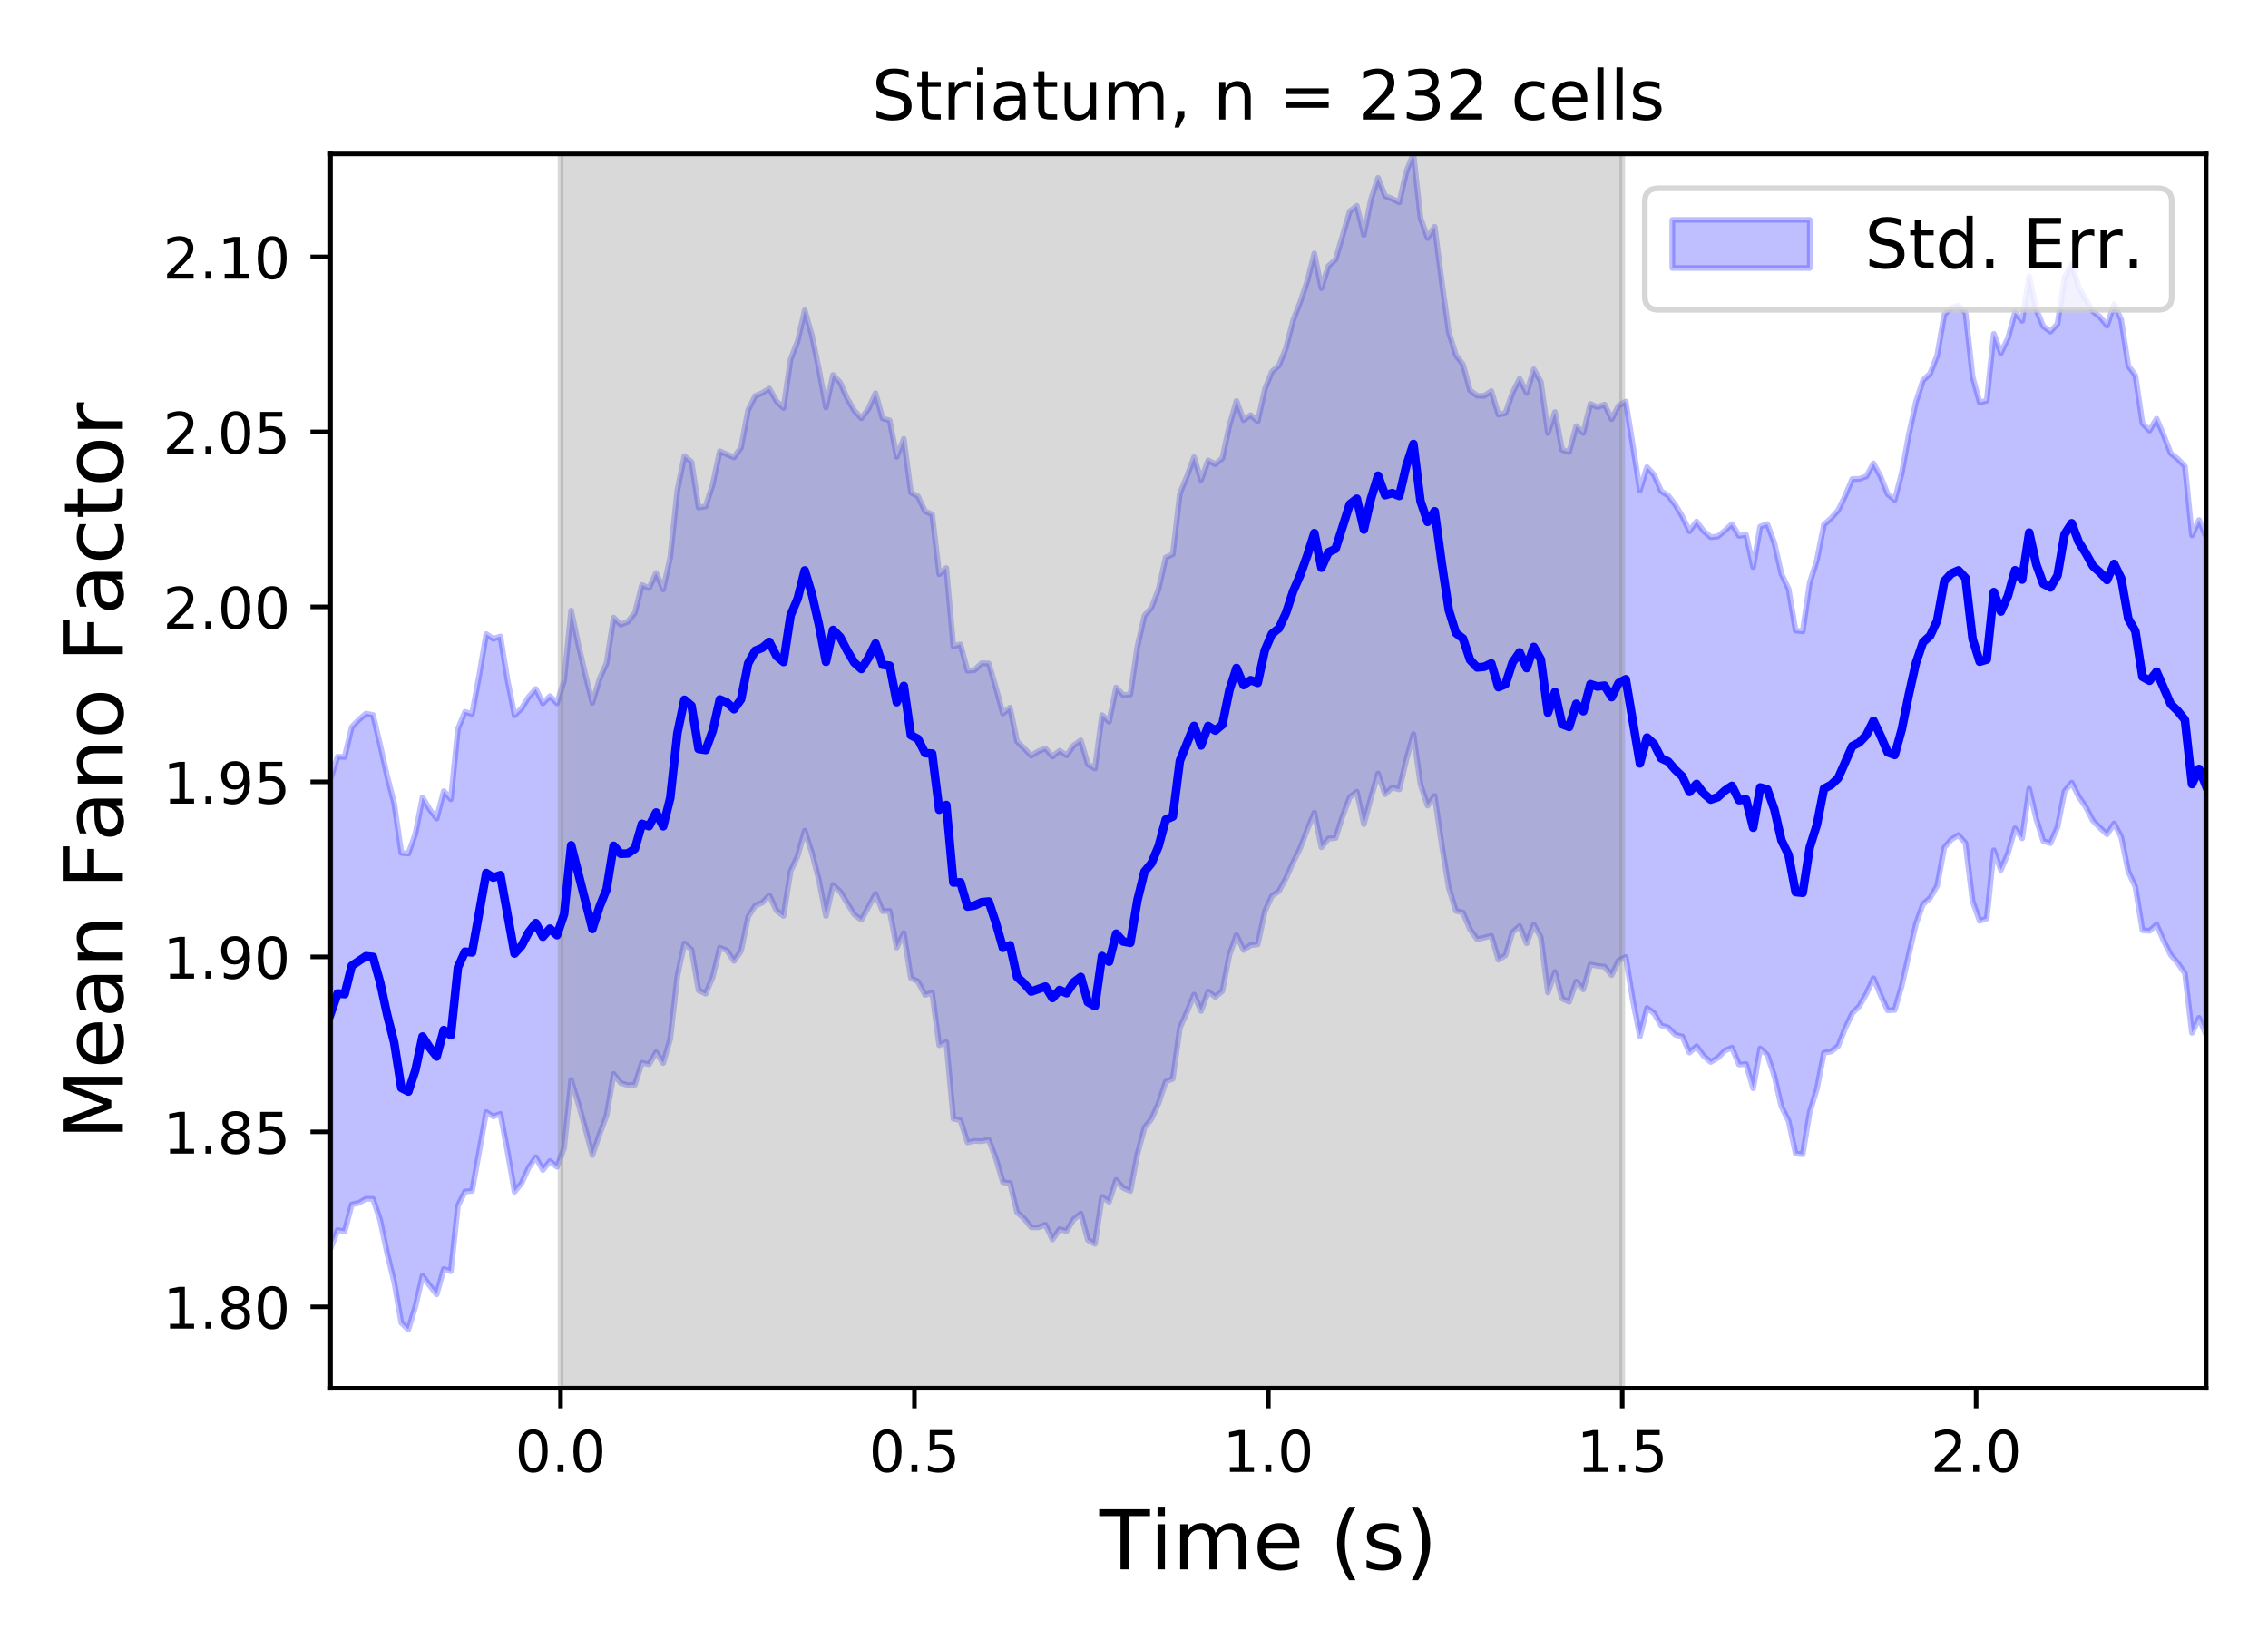 <?xml version="1.0" encoding="utf-8" standalone="no"?>
<!DOCTYPE svg PUBLIC "-//W3C//DTD SVG 1.1//EN"
  "http://www.w3.org/Graphics/SVG/1.1/DTD/svg11.dtd">
<!-- Created with matplotlib (https://matplotlib.org/) -->
<svg height="288pt" version="1.1" viewBox="0 0 396 288" width="396pt" xmlns="http://www.w3.org/2000/svg" xmlns:xlink="http://www.w3.org/1999/xlink">
 <defs>
  <style type="text/css">
*{stroke-linecap:butt;stroke-linejoin:round;}
  </style>
 </defs>
 <g id="figure_1">
  <g id="patch_1">
   <path d="M 0 288 
L 396 288 
L 396 0 
L 0 0 
z
" style="fill:#ffffff;"/>
  </g>
  <g id="axes_1">
   <g id="patch_2">
    <path d="M 57.71 242.44 
L 385.2 242.44 
L 385.2 26.88 
L 57.71 26.88 
z
" style="fill:#ffffff;"/>
   </g>
   <g id="PolyCollection_1">
    <defs>
     <path d="M 57.71 -151.946 
L 57.71 -69.957 
L 58.946 -73.17 
L 60.182 -72.979 
L 61.417 -77.666 
L 62.653 -77.937 
L 63.889 -78.651 
L 65.125 -78.635 
L 66.361 -75.007 
L 67.596 -69.164 
L 68.832 -64.118 
L 70.068 -56.991 
L 71.304 -55.825 
L 72.54 -59.876 
L 73.776 -65.226 
L 75.011 -63.52 
L 76.247 -61.956 
L 77.483 -66.393 
L 78.719 -66.006 
L 79.955 -77.446 
L 81.19 -79.919 
L 82.426 -80.037 
L 83.662 -86.847 
L 84.898 -93.798 
L 86.134 -93.029 
L 87.369 -93.49 
L 88.605 -86.992 
L 89.841 -79.881 
L 91.077 -81.403 
L 92.313 -84.106 
L 93.549 -85.906 
L 94.784 -83.682 
L 96.02 -85.242 
L 97.256 -84.222 
L 98.492 -87.519 
L 99.728 -99.398 
L 100.963 -95.37 
L 102.199 -90.901 
L 103.435 -86.285 
L 104.671 -89.901 
L 105.907 -93.19 
L 107.142 -100.454 
L 108.378 -98.884 
L 109.614 -98.495 
L 110.85 -98.585 
L 112.086 -102.41 
L 113.322 -102.138 
L 114.557 -104.255 
L 115.793 -102.356 
L 117.029 -106.604 
L 118.265 -117.519 
L 119.501 -123.247 
L 120.736 -122.177 
L 121.972 -115.056 
L 123.208 -114.468 
L 124.444 -117.387 
L 125.68 -122.499 
L 126.915 -122.029 
L 128.151 -120.196 
L 129.387 -121.921 
L 130.623 -127.9 
L 131.859 -129.866 
L 133.094 -130.372 
L 134.33 -131.667 
L 135.566 -128.986 
L 136.802 -128.045 
L 138.038 -135.867 
L 139.274 -138.519 
L 140.509 -142.944 
L 141.745 -139.112 
L 142.981 -134.359 
L 144.217 -128.034 
L 145.453 -133.453 
L 146.688 -132.323 
L 147.924 -130.311 
L 149.16 -128.299 
L 150.396 -127.38 
L 151.632 -129.626 
L 152.867 -131.903 
L 154.103 -128.891 
L 155.339 -128.924 
L 156.575 -122.539 
L 157.811 -125.076 
L 159.047 -117.225 
L 160.282 -116.61 
L 161.518 -114.253 
L 162.754 -114.631 
L 163.99 -105.465 
L 165.226 -106.04 
L 166.461 -92.639 
L 167.697 -92.354 
L 168.933 -88.504 
L 170.169 -88.768 
L 171.405 -88.702 
L 172.64 -88.976 
L 173.876 -85.739 
L 175.112 -81.546 
L 176.348 -81.399 
L 177.584 -76.29 
L 178.82 -75.201 
L 180.055 -73.664 
L 181.291 -73.653 
L 182.527 -74.13 
L 183.763 -71.536 
L 184.999 -73.329 
L 186.234 -73.029 
L 187.47 -75.069 
L 188.706 -76.078 
L 189.942 -71.479 
L 191.178 -70.788 
L 192.413 -78.98 
L 193.649 -78.145 
L 194.885 -81.958 
L 196.121 -80.54 
L 197.357 -80.004 
L 198.592 -86.438 
L 199.828 -91.065 
L 201.064 -92.641 
L 202.3 -95.367 
L 203.536 -99.102 
L 204.772 -99.617 
L 206.007 -108.478 
L 207.243 -111.3 
L 208.479 -114.314 
L 209.715 -111.459 
L 210.951 -114.842 
L 212.186 -113.917 
L 213.422 -114.929 
L 214.658 -121.271 
L 215.894 -124.713 
L 217.13 -122.096 
L 218.365 -122.934 
L 219.601 -123.083 
L 220.837 -128.826 
L 222.073 -131.534 
L 223.309 -132.376 
L 224.545 -134.673 
L 225.78 -137.401 
L 227.016 -139.887 
L 228.252 -143.125 
L 229.488 -146.071 
L 230.724 -140.037 
L 231.959 -141.559 
L 233.195 -141.654 
L 234.431 -145.523 
L 235.667 -148.763 
L 236.903 -149.745 
L 238.138 -144.067 
L 239.374 -148.693 
L 240.61 -152.918 
L 241.846 -149.302 
L 243.082 -150.482 
L 244.318 -150.14 
L 245.553 -155.337 
L 246.789 -159.804 
L 248.025 -151.033 
L 249.261 -147.316 
L 250.497 -149.005 
L 251.732 -140.506 
L 252.968 -132.955 
L 254.204 -128.938 
L 255.44 -128.631 
L 256.676 -125.7 
L 257.911 -123.995 
L 259.147 -124.252 
L 260.383 -124.588 
L 261.619 -120.398 
L 262.855 -121.162 
L 264.09 -125.207 
L 265.326 -126.296 
L 266.562 -123.278 
L 267.798 -126.54 
L 269.034 -124.334 
L 270.27 -114.676 
L 271.505 -118.259 
L 272.741 -113.625 
L 273.977 -113.054 
L 275.213 -116.59 
L 276.449 -115.213 
L 277.684 -119.573 
L 278.92 -119.329 
L 280.156 -119.184 
L 281.392 -117.712 
L 282.628 -120.283 
L 283.863 -120.888 
L 285.099 -113.322 
L 286.335 -107.026 
L 287.571 -111.973 
L 288.807 -111.067 
L 290.043 -108.935 
L 291.278 -108.556 
L 292.514 -107.299 
L 293.75 -106.984 
L 294.986 -104.189 
L 296.222 -105.269 
L 297.457 -103.619 
L 298.693 -102.541 
L 299.929 -103.263 
L 301.165 -104.526 
L 302.401 -105.047 
L 303.636 -102.107 
L 304.872 -102.166 
L 306.108 -97.943 
L 307.344 -104.913 
L 308.58 -103.791 
L 309.816 -100.083 
L 311.051 -94.73 
L 312.287 -92.286 
L 313.523 -86.559 
L 314.759 -86.423 
L 315.995 -93.829 
L 317.23 -97.79 
L 318.466 -104.166 
L 319.702 -104.361 
L 320.938 -105.318 
L 322.174 -108.422 
L 323.409 -111.054 
L 324.645 -112.307 
L 325.881 -114.481 
L 327.117 -117.162 
L 328.353 -114.249 
L 329.588 -111.56 
L 330.824 -111.632 
L 332.06 -115.875 
L 333.296 -121.366 
L 334.532 -126.669 
L 335.768 -130.116 
L 337.003 -131.189 
L 338.239 -133.348 
L 339.475 -139.988 
L 340.711 -141.408 
L 341.947 -142.162 
L 343.182 -140.765 
L 344.418 -130.649 
L 345.654 -127.186 
L 346.89 -127.602 
L 348.126 -139.51 
L 349.361 -136.08 
L 350.597 -138.976 
L 351.833 -143.354 
L 353.069 -141.61 
L 354.305 -150.263 
L 355.541 -144.948 
L 356.776 -141.113 
L 358.012 -140.748 
L 359.248 -143.562 
L 360.484 -149.829 
L 361.72 -151.331 
L 362.955 -148.891 
L 364.191 -147.064 
L 365.427 -144.691 
L 366.663 -143.437 
L 367.899 -142.299 
L 369.134 -144.199 
L 370.37 -141.845 
L 371.606 -135.817 
L 372.842 -133.147 
L 374.078 -125.554 
L 375.314 -125.446 
L 376.549 -126.544 
L 377.785 -123.716 
L 379.021 -121.255 
L 380.257 -119.828 
L 381.493 -118.014 
L 382.728 -107.631 
L 383.964 -110.251 
L 385.2 -107.261 
L 385.2 -194.167 
L 385.2 -194.167 
L 383.964 -197.183 
L 382.728 -194.506 
L 381.493 -206.568 
L 380.257 -207.834 
L 379.021 -208.83 
L 377.785 -211.982 
L 376.549 -214.868 
L 375.314 -212.805 
L 374.078 -214.068 
L 372.842 -222.424 
L 371.606 -224.111 
L 370.37 -232.154 
L 369.134 -234.865 
L 367.899 -231.126 
L 366.663 -232.645 
L 365.427 -233.622 
L 364.191 -235.721 
L 362.955 -237.811 
L 361.72 -241.91 
L 360.484 -239.577 
L 359.248 -231.432 
L 358.012 -230.09 
L 356.776 -230.978 
L 355.541 -233.887 
L 354.305 -239.715 
L 353.069 -231.97 
L 351.833 -233.473 
L 350.597 -228.932 
L 349.361 -226.346 
L 348.126 -229.691 
L 346.89 -218.035 
L 345.654 -217.708 
L 344.418 -222.208 
L 343.182 -233.381 
L 341.947 -234.618 
L 340.711 -234.278 
L 339.475 -233.039 
L 338.239 -225.929 
L 337.003 -222.755 
L 335.768 -221.573 
L 334.532 -217.814 
L 333.296 -212.113 
L 332.06 -205.42 
L 330.824 -200.679 
L 329.588 -201.701 
L 328.353 -204.785 
L 327.117 -207.078 
L 325.881 -204.813 
L 324.645 -204.366 
L 323.409 -204.338 
L 322.174 -201.423 
L 320.938 -198.851 
L 319.702 -197.482 
L 318.466 -196.361 
L 317.23 -190.155 
L 315.995 -186.25 
L 314.759 -177.744 
L 313.523 -177.876 
L 312.287 -185.154 
L 311.051 -187.75 
L 309.816 -193.173 
L 308.58 -196.473 
L 307.344 -196.05 
L 306.108 -188.969 
L 304.872 -194.591 
L 303.636 -194.425 
L 302.401 -196.465 
L 301.165 -195.322 
L 299.929 -194.309 
L 298.693 -194.199 
L 297.457 -195.26 
L 296.222 -196.917 
L 294.986 -195.215 
L 293.75 -197.792 
L 292.514 -199.825 
L 291.278 -201.444 
L 290.043 -202.23 
L 288.807 -205.047 
L 287.571 -206.427 
L 286.335 -202.337 
L 285.099 -210.218 
L 283.863 -217.872 
L 282.628 -217.175 
L 281.392 -214.807 
L 280.156 -217.347 
L 278.92 -216.892 
L 277.684 -217.458 
L 276.449 -212.383 
L 275.213 -213.591 
L 273.977 -209.05 
L 272.741 -209.437 
L 271.505 -216.049 
L 270.27 -212.373 
L 269.034 -221.346 
L 267.798 -223.511 
L 266.562 -219.382 
L 265.326 -221.865 
L 264.09 -219.39 
L 262.855 -215.844 
L 261.619 -215.61 
L 260.383 -219.7 
L 259.147 -218.864 
L 257.911 -218.895 
L 256.676 -219.828 
L 255.44 -224.352 
L 254.204 -225.984 
L 252.968 -229.963 
L 251.732 -238.828 
L 250.497 -248.414 
L 249.261 -246.422 
L 248.025 -249.92 
L 246.789 -261.12 
L 245.553 -258.014 
L 244.318 -252.649 
L 243.082 -253.285 
L 241.846 -253.758 
L 240.61 -256.942 
L 239.374 -253.158 
L 238.138 -246.962 
L 236.903 -252.064 
L 235.667 -251.085 
L 234.431 -246.867 
L 233.195 -242.654 
L 231.959 -241.561 
L 230.724 -237.683 
L 229.488 -243.732 
L 228.252 -238.864 
L 227.016 -235.219 
L 225.78 -232.054 
L 224.545 -227.249 
L 223.309 -224.179 
L 222.073 -223.06 
L 220.837 -220.005 
L 219.601 -214.401 
L 218.365 -215.501 
L 217.13 -214.635 
L 215.894 -217.975 
L 214.658 -213.709 
L 213.422 -207.967 
L 212.186 -206.928 
L 210.951 -207.599 
L 209.715 -204.179 
L 208.479 -208.148 
L 207.243 -204.796 
L 206.007 -201.799 
L 204.772 -191.201 
L 203.536 -190.638 
L 202.3 -185.119 
L 201.064 -181.907 
L 199.828 -180.477 
L 198.592 -175.103 
L 197.357 -166.707 
L 196.121 -166.611 
L 194.885 -167.941 
L 193.649 -161.979 
L 192.413 -163.123 
L 191.178 -153.78 
L 189.942 -154.52 
L 188.706 -158.705 
L 187.47 -157.818 
L 186.234 -156.086 
L 184.999 -156.888 
L 183.763 -155.874 
L 182.527 -157.301 
L 181.291 -156.79 
L 180.055 -156.022 
L 178.82 -157.29 
L 177.584 -158.512 
L 176.348 -164.427 
L 175.112 -163.399 
L 173.876 -167.951 
L 172.64 -172.144 
L 171.405 -172.182 
L 170.169 -170.974 
L 168.933 -170.866 
L 167.697 -175.465 
L 166.461 -175.131 
L 165.226 -188.806 
L 163.99 -187.719 
L 162.754 -198.168 
L 161.518 -198.715 
L 160.282 -201.303 
L 159.047 -201.988 
L 157.811 -211.36 
L 156.575 -208.214 
L 155.339 -214.572 
L 154.103 -214.932 
L 152.867 -219.335 
L 151.632 -216.605 
L 150.396 -214.959 
L 149.16 -216.289 
L 147.924 -218.427 
L 146.688 -221.198 
L 145.453 -222.517 
L 144.217 -216.833 
L 142.981 -223.538 
L 141.745 -229.514 
L 140.509 -233.817 
L 139.274 -228.419 
L 138.038 -225.235 
L 136.802 -216.747 
L 135.566 -217.924 
L 134.33 -220.14 
L 133.094 -219.371 
L 131.859 -218.866 
L 130.623 -216.377 
L 129.387 -209.829 
L 128.151 -208.112 
L 126.915 -208.652 
L 125.68 -209.198 
L 124.444 -203.397 
L 123.208 -199.568 
L 121.972 -199.363 
L 120.736 -207.328 
L 119.501 -208.34 
L 118.265 -202.347 
L 117.029 -190.701 
L 115.793 -185.058 
L 114.557 -187.951 
L 113.322 -185.299 
L 112.086 -185.839 
L 110.85 -180.976 
L 109.614 -179.414 
L 108.378 -178.912 
L 107.142 -180.136 
L 105.907 -172.19 
L 104.671 -169.374 
L 103.435 -165.245 
L 102.199 -170.181 
L 100.963 -175.53 
L 99.728 -181.375 
L 98.492 -169.16 
L 97.256 -165.177 
L 96.02 -166.422 
L 94.784 -165.153 
L 93.549 -167.685 
L 92.313 -166.294 
L 91.077 -164.272 
L 89.841 -163.085 
L 88.605 -169.312 
L 87.369 -176.851 
L 86.134 -176.449 
L 84.898 -177.266 
L 83.662 -170.006 
L 82.426 -163.324 
L 81.19 -163.677 
L 79.955 -160.69 
L 78.719 -148.422 
L 77.483 -149.837 
L 76.247 -145.041 
L 75.011 -146.647 
L 73.776 -148.737 
L 72.54 -142.409 
L 71.304 -138.933 
L 70.068 -139.062 
L 68.832 -147.665 
L 67.596 -152.463 
L 66.361 -157.982 
L 65.125 -163.145 
L 63.889 -163.376 
L 62.653 -162.302 
L 61.417 -161.032 
L 60.182 -155.816 
L 58.946 -155.851 
L 57.71 -151.946 
z
" id="m9d67363bf3" style="stroke:#0000ff;stroke-opacity:0.25;"/>
    </defs>
    <g clip-path="url(#p939539f479)">
     <use style="fill:#0000ff;fill-opacity:0.25;stroke:#0000ff;stroke-opacity:0.25;" x="0" xlink:href="#m9d67363bf3" y="288"/>
    </g>
   </g>
   <g id="PolyCollection_2">
    <defs>
     <path d="M 97.874 -45.56 
L 97.874 -271.385 
L 283.246 -271.385 
L 283.246 -45.56 
L 283.246 -45.56 
L 97.874 -45.56 
z
" id="m0cd87a65d0" style="stroke:#808080;stroke-opacity:0.3;"/>
    </defs>
    <g clip-path="url(#p939539f479)">
     <use style="fill:#808080;fill-opacity:0.3;stroke:#808080;stroke-opacity:0.3;" x="0" xlink:href="#m0cd87a65d0" y="288"/>
    </g>
   </g>
   <g id="matplotlib.axis_1">
    <g id="xtick_1">
     <g id="line2d_1">
      <defs>
       <path d="M 0 0 
L 0 3.5 
" id="m91ad1270ac" style="stroke:#000000;stroke-width:0.8;"/>
      </defs>
      <g>
       <use style="stroke:#000000;stroke-width:0.8;" x="97.874" xlink:href="#m91ad1270ac" y="242.44"/>
      </g>
     </g>
     <g id="text_1">
      <!-- 0.0 -->
      <defs>
       <path d="M 31.781 66.406 
Q 24.172 66.406 20.328 58.906 
Q 16.5 51.422 16.5 36.375 
Q 16.5 21.391 20.328 13.891 
Q 24.172 6.391 31.781 6.391 
Q 39.453 6.391 43.281 13.891 
Q 47.125 21.391 47.125 36.375 
Q 47.125 51.422 43.281 58.906 
Q 39.453 66.406 31.781 66.406 
z
M 31.781 74.219 
Q 44.047 74.219 50.516 64.516 
Q 56.984 54.828 56.984 36.375 
Q 56.984 17.969 50.516 8.266 
Q 44.047 -1.422 31.781 -1.422 
Q 19.531 -1.422 13.062 8.266 
Q 6.594 17.969 6.594 36.375 
Q 6.594 54.828 13.062 64.516 
Q 19.531 74.219 31.781 74.219 
z
" id="DejaVuSans-48"/>
       <path d="M 10.688 12.406 
L 21 12.406 
L 21 0 
L 10.688 0 
z
" id="DejaVuSans-46"/>
      </defs>
      <g transform="translate(89.922 257.038)scale(0.1 -0.1)">
       <use xlink:href="#DejaVuSans-48"/>
       <use x="63.623" xlink:href="#DejaVuSans-46"/>
       <use x="95.41" xlink:href="#DejaVuSans-48"/>
      </g>
     </g>
    </g>
    <g id="xtick_2">
     <g id="line2d_2">
      <g>
       <use style="stroke:#000000;stroke-width:0.8;" x="159.664" xlink:href="#m91ad1270ac" y="242.44"/>
      </g>
     </g>
     <g id="text_2">
      <!-- 0.5 -->
      <defs>
       <path d="M 10.797 72.906 
L 49.516 72.906 
L 49.516 64.594 
L 19.828 64.594 
L 19.828 46.734 
Q 21.969 47.469 24.109 47.828 
Q 26.266 48.188 28.422 48.188 
Q 40.625 48.188 47.75 41.5 
Q 54.891 34.812 54.891 23.391 
Q 54.891 11.625 47.562 5.094 
Q 40.234 -1.422 26.906 -1.422 
Q 22.312 -1.422 17.547 -0.641 
Q 12.797 0.141 7.719 1.703 
L 7.719 11.625 
Q 12.109 9.234 16.797 8.062 
Q 21.484 6.891 26.703 6.891 
Q 35.156 6.891 40.078 11.328 
Q 45.016 15.766 45.016 23.391 
Q 45.016 31 40.078 35.438 
Q 35.156 39.891 26.703 39.891 
Q 22.75 39.891 18.812 39.016 
Q 14.891 38.141 10.797 36.281 
z
" id="DejaVuSans-53"/>
      </defs>
      <g transform="translate(151.713 257.038)scale(0.1 -0.1)">
       <use xlink:href="#DejaVuSans-48"/>
       <use x="63.623" xlink:href="#DejaVuSans-46"/>
       <use x="95.41" xlink:href="#DejaVuSans-53"/>
      </g>
     </g>
    </g>
    <g id="xtick_3">
     <g id="line2d_3">
      <g>
       <use style="stroke:#000000;stroke-width:0.8;" x="221.455" xlink:href="#m91ad1270ac" y="242.44"/>
      </g>
     </g>
     <g id="text_3">
      <!-- 1.0 -->
      <defs>
       <path d="M 12.406 8.297 
L 28.516 8.297 
L 28.516 63.922 
L 10.984 60.406 
L 10.984 69.391 
L 28.422 72.906 
L 38.281 72.906 
L 38.281 8.297 
L 54.391 8.297 
L 54.391 0 
L 12.406 0 
z
" id="DejaVuSans-49"/>
      </defs>
      <g transform="translate(213.503 257.038)scale(0.1 -0.1)">
       <use xlink:href="#DejaVuSans-49"/>
       <use x="63.623" xlink:href="#DejaVuSans-46"/>
       <use x="95.41" xlink:href="#DejaVuSans-48"/>
      </g>
     </g>
    </g>
    <g id="xtick_4">
     <g id="line2d_4">
      <g>
       <use style="stroke:#000000;stroke-width:0.8;" x="283.246" xlink:href="#m91ad1270ac" y="242.44"/>
      </g>
     </g>
     <g id="text_4">
      <!-- 1.5 -->
      <g transform="translate(275.294 257.038)scale(0.1 -0.1)">
       <use xlink:href="#DejaVuSans-49"/>
       <use x="63.623" xlink:href="#DejaVuSans-46"/>
       <use x="95.41" xlink:href="#DejaVuSans-53"/>
      </g>
     </g>
    </g>
    <g id="xtick_5">
     <g id="line2d_5">
      <g>
       <use style="stroke:#000000;stroke-width:0.8;" x="345.036" xlink:href="#m91ad1270ac" y="242.44"/>
      </g>
     </g>
     <g id="text_5">
      <!-- 2.0 -->
      <defs>
       <path d="M 19.188 8.297 
L 53.609 8.297 
L 53.609 0 
L 7.328 0 
L 7.328 8.297 
Q 12.938 14.109 22.625 23.891 
Q 32.328 33.688 34.812 36.531 
Q 39.547 41.844 41.422 45.531 
Q 43.312 49.219 43.312 52.781 
Q 43.312 58.594 39.234 62.25 
Q 35.156 65.922 28.609 65.922 
Q 23.969 65.922 18.812 64.312 
Q 13.672 62.703 7.812 59.422 
L 7.812 69.391 
Q 13.766 71.781 18.938 73 
Q 24.125 74.219 28.422 74.219 
Q 39.75 74.219 46.484 68.547 
Q 53.219 62.891 53.219 53.422 
Q 53.219 48.922 51.531 44.891 
Q 49.859 40.875 45.406 35.406 
Q 44.188 33.984 37.641 27.219 
Q 31.109 20.453 19.188 8.297 
z
" id="DejaVuSans-50"/>
      </defs>
      <g transform="translate(337.085 257.038)scale(0.1 -0.1)">
       <use xlink:href="#DejaVuSans-50"/>
       <use x="63.623" xlink:href="#DejaVuSans-46"/>
       <use x="95.41" xlink:href="#DejaVuSans-48"/>
      </g>
     </g>
    </g>
    <g id="text_6">
     <!-- Time (s) -->
     <defs>
      <path d="M -0.297 72.906 
L 61.375 72.906 
L 61.375 64.594 
L 35.5 64.594 
L 35.5 0 
L 25.594 0 
L 25.594 64.594 
L -0.297 64.594 
z
" id="DejaVuSans-84"/>
      <path d="M 9.422 54.688 
L 18.406 54.688 
L 18.406 0 
L 9.422 0 
z
M 9.422 75.984 
L 18.406 75.984 
L 18.406 64.594 
L 9.422 64.594 
z
" id="DejaVuSans-105"/>
      <path d="M 52 44.188 
Q 55.375 50.25 60.062 53.125 
Q 64.75 56 71.094 56 
Q 79.641 56 84.281 50.016 
Q 88.922 44.047 88.922 33.016 
L 88.922 0 
L 79.891 0 
L 79.891 32.719 
Q 79.891 40.578 77.094 44.375 
Q 74.312 48.188 68.609 48.188 
Q 61.625 48.188 57.562 43.547 
Q 53.516 38.922 53.516 30.906 
L 53.516 0 
L 44.484 0 
L 44.484 32.719 
Q 44.484 40.625 41.703 44.406 
Q 38.922 48.188 33.109 48.188 
Q 26.219 48.188 22.156 43.531 
Q 18.109 38.875 18.109 30.906 
L 18.109 0 
L 9.078 0 
L 9.078 54.688 
L 18.109 54.688 
L 18.109 46.188 
Q 21.188 51.219 25.484 53.609 
Q 29.781 56 35.688 56 
Q 41.656 56 45.828 52.969 
Q 50 49.953 52 44.188 
z
" id="DejaVuSans-109"/>
      <path d="M 56.203 29.594 
L 56.203 25.203 
L 14.891 25.203 
Q 15.484 15.922 20.484 11.062 
Q 25.484 6.203 34.422 6.203 
Q 39.594 6.203 44.453 7.469 
Q 49.312 8.734 54.109 11.281 
L 54.109 2.781 
Q 49.266 0.734 44.188 -0.344 
Q 39.109 -1.422 33.891 -1.422 
Q 20.797 -1.422 13.156 6.188 
Q 5.516 13.812 5.516 26.812 
Q 5.516 40.234 12.766 48.109 
Q 20.016 56 32.328 56 
Q 43.359 56 49.781 48.891 
Q 56.203 41.797 56.203 29.594 
z
M 47.219 32.234 
Q 47.125 39.594 43.094 43.984 
Q 39.062 48.391 32.422 48.391 
Q 24.906 48.391 20.391 44.141 
Q 15.875 39.891 15.188 32.172 
z
" id="DejaVuSans-101"/>
      <path id="DejaVuSans-32"/>
      <path d="M 31 75.875 
Q 24.469 64.656 21.281 53.656 
Q 18.109 42.672 18.109 31.391 
Q 18.109 20.125 21.312 9.062 
Q 24.516 -2 31 -13.188 
L 23.188 -13.188 
Q 15.875 -1.703 12.234 9.375 
Q 8.594 20.453 8.594 31.391 
Q 8.594 42.281 12.203 53.312 
Q 15.828 64.359 23.188 75.875 
z
" id="DejaVuSans-40"/>
      <path d="M 44.281 53.078 
L 44.281 44.578 
Q 40.484 46.531 36.375 47.5 
Q 32.281 48.484 27.875 48.484 
Q 21.188 48.484 17.844 46.438 
Q 14.5 44.391 14.5 40.281 
Q 14.5 37.156 16.891 35.375 
Q 19.281 33.594 26.516 31.984 
L 29.594 31.297 
Q 39.156 29.25 43.188 25.516 
Q 47.219 21.781 47.219 15.094 
Q 47.219 7.469 41.188 3.016 
Q 35.156 -1.422 24.609 -1.422 
Q 20.219 -1.422 15.453 -0.562 
Q 10.688 0.297 5.422 2 
L 5.422 11.281 
Q 10.406 8.688 15.234 7.391 
Q 20.062 6.109 24.812 6.109 
Q 31.156 6.109 34.562 8.281 
Q 37.984 10.453 37.984 14.406 
Q 37.984 18.062 35.516 20.016 
Q 33.062 21.969 24.703 23.781 
L 21.578 24.516 
Q 13.234 26.266 9.516 29.906 
Q 5.812 33.547 5.812 39.891 
Q 5.812 47.609 11.281 51.797 
Q 16.75 56 26.812 56 
Q 31.781 56 36.172 55.266 
Q 40.578 54.547 44.281 53.078 
z
" id="DejaVuSans-115"/>
      <path d="M 8.016 75.875 
L 15.828 75.875 
Q 23.141 64.359 26.781 53.312 
Q 30.422 42.281 30.422 31.391 
Q 30.422 20.453 26.781 9.375 
Q 23.141 -1.703 15.828 -13.188 
L 8.016 -13.188 
Q 14.5 -2 17.703 9.062 
Q 20.906 20.125 20.906 31.391 
Q 20.906 42.672 17.703 53.656 
Q 14.5 64.656 8.016 75.875 
z
" id="DejaVuSans-41"/>
     </defs>
     <g transform="translate(191.96 274.06)scale(0.144 -0.144)">
      <use xlink:href="#DejaVuSans-84"/>
      <use x="61.037" xlink:href="#DejaVuSans-105"/>
      <use x="88.82" xlink:href="#DejaVuSans-109"/>
      <use x="186.232" xlink:href="#DejaVuSans-101"/>
      <use x="247.756" xlink:href="#DejaVuSans-32"/>
      <use x="279.543" xlink:href="#DejaVuSans-40"/>
      <use x="318.557" xlink:href="#DejaVuSans-115"/>
      <use x="370.656" xlink:href="#DejaVuSans-41"/>
     </g>
    </g>
   </g>
   <g id="matplotlib.axis_2">
    <g id="ytick_1">
     <g id="line2d_6">
      <defs>
       <path d="M 0 0 
L -3.5 0 
" id="m938d59185d" style="stroke:#000000;stroke-width:0.8;"/>
      </defs>
      <g>
       <use style="stroke:#000000;stroke-width:0.8;" x="57.71" xlink:href="#m938d59185d" y="228.217"/>
      </g>
     </g>
     <g id="text_7">
      <!-- 1.80 -->
      <defs>
       <path d="M 31.781 34.625 
Q 24.75 34.625 20.719 30.859 
Q 16.703 27.094 16.703 20.516 
Q 16.703 13.922 20.719 10.156 
Q 24.75 6.391 31.781 6.391 
Q 38.812 6.391 42.859 10.172 
Q 46.922 13.969 46.922 20.516 
Q 46.922 27.094 42.891 30.859 
Q 38.875 34.625 31.781 34.625 
z
M 21.922 38.812 
Q 15.578 40.375 12.031 44.719 
Q 8.5 49.078 8.5 55.328 
Q 8.5 64.062 14.719 69.141 
Q 20.953 74.219 31.781 74.219 
Q 42.672 74.219 48.875 69.141 
Q 55.078 64.062 55.078 55.328 
Q 55.078 49.078 51.531 44.719 
Q 48 40.375 41.703 38.812 
Q 48.828 37.156 52.797 32.312 
Q 56.781 27.484 56.781 20.516 
Q 56.781 9.906 50.312 4.234 
Q 43.844 -1.422 31.781 -1.422 
Q 19.734 -1.422 13.25 4.234 
Q 6.781 9.906 6.781 20.516 
Q 6.781 27.484 10.781 32.312 
Q 14.797 37.156 21.922 38.812 
z
M 18.312 54.391 
Q 18.312 48.734 21.844 45.562 
Q 25.391 42.391 31.781 42.391 
Q 38.141 42.391 41.719 45.562 
Q 45.312 48.734 45.312 54.391 
Q 45.312 60.062 41.719 63.234 
Q 38.141 66.406 31.781 66.406 
Q 25.391 66.406 21.844 63.234 
Q 18.312 60.062 18.312 54.391 
z
" id="DejaVuSans-56"/>
      </defs>
      <g transform="translate(28.444 232.016)scale(0.1 -0.1)">
       <use xlink:href="#DejaVuSans-49"/>
       <use x="63.623" xlink:href="#DejaVuSans-46"/>
       <use x="95.41" xlink:href="#DejaVuSans-56"/>
       <use x="159.033" xlink:href="#DejaVuSans-48"/>
      </g>
     </g>
    </g>
    <g id="ytick_2">
     <g id="line2d_7">
      <g>
       <use style="stroke:#000000;stroke-width:0.8;" x="57.71" xlink:href="#m938d59185d" y="197.658"/>
      </g>
     </g>
     <g id="text_8">
      <!-- 1.85 -->
      <g transform="translate(28.444 201.457)scale(0.1 -0.1)">
       <use xlink:href="#DejaVuSans-49"/>
       <use x="63.623" xlink:href="#DejaVuSans-46"/>
       <use x="95.41" xlink:href="#DejaVuSans-56"/>
       <use x="159.033" xlink:href="#DejaVuSans-53"/>
      </g>
     </g>
    </g>
    <g id="ytick_3">
     <g id="line2d_8">
      <g>
       <use style="stroke:#000000;stroke-width:0.8;" x="57.71" xlink:href="#m938d59185d" y="167.099"/>
      </g>
     </g>
     <g id="text_9">
      <!-- 1.90 -->
      <defs>
       <path d="M 10.984 1.516 
L 10.984 10.5 
Q 14.703 8.734 18.5 7.812 
Q 22.312 6.891 25.984 6.891 
Q 35.75 6.891 40.891 13.453 
Q 46.047 20.016 46.781 33.406 
Q 43.953 29.203 39.594 26.953 
Q 35.25 24.703 29.984 24.703 
Q 19.047 24.703 12.672 31.312 
Q 6.297 37.938 6.297 49.422 
Q 6.297 60.641 12.938 67.422 
Q 19.578 74.219 30.609 74.219 
Q 43.266 74.219 49.922 64.516 
Q 56.594 54.828 56.594 36.375 
Q 56.594 19.141 48.406 8.859 
Q 40.234 -1.422 26.422 -1.422 
Q 22.703 -1.422 18.891 -0.688 
Q 15.094 0.047 10.984 1.516 
z
M 30.609 32.422 
Q 37.25 32.422 41.125 36.953 
Q 45.016 41.5 45.016 49.422 
Q 45.016 57.281 41.125 61.844 
Q 37.25 66.406 30.609 66.406 
Q 23.969 66.406 20.094 61.844 
Q 16.219 57.281 16.219 49.422 
Q 16.219 41.5 20.094 36.953 
Q 23.969 32.422 30.609 32.422 
z
" id="DejaVuSans-57"/>
      </defs>
      <g transform="translate(28.444 170.898)scale(0.1 -0.1)">
       <use xlink:href="#DejaVuSans-49"/>
       <use x="63.623" xlink:href="#DejaVuSans-46"/>
       <use x="95.41" xlink:href="#DejaVuSans-57"/>
       <use x="159.033" xlink:href="#DejaVuSans-48"/>
      </g>
     </g>
    </g>
    <g id="ytick_4">
     <g id="line2d_9">
      <g>
       <use style="stroke:#000000;stroke-width:0.8;" x="57.71" xlink:href="#m938d59185d" y="136.54"/>
      </g>
     </g>
     <g id="text_10">
      <!-- 1.95 -->
      <g transform="translate(28.444 140.339)scale(0.1 -0.1)">
       <use xlink:href="#DejaVuSans-49"/>
       <use x="63.623" xlink:href="#DejaVuSans-46"/>
       <use x="95.41" xlink:href="#DejaVuSans-57"/>
       <use x="159.033" xlink:href="#DejaVuSans-53"/>
      </g>
     </g>
    </g>
    <g id="ytick_5">
     <g id="line2d_10">
      <g>
       <use style="stroke:#000000;stroke-width:0.8;" x="57.71" xlink:href="#m938d59185d" y="105.98"/>
      </g>
     </g>
     <g id="text_11">
      <!-- 2.00 -->
      <g transform="translate(28.444 109.78)scale(0.1 -0.1)">
       <use xlink:href="#DejaVuSans-50"/>
       <use x="63.623" xlink:href="#DejaVuSans-46"/>
       <use x="95.41" xlink:href="#DejaVuSans-48"/>
       <use x="159.033" xlink:href="#DejaVuSans-48"/>
      </g>
     </g>
    </g>
    <g id="ytick_6">
     <g id="line2d_11">
      <g>
       <use style="stroke:#000000;stroke-width:0.8;" x="57.71" xlink:href="#m938d59185d" y="75.421"/>
      </g>
     </g>
     <g id="text_12">
      <!-- 2.05 -->
      <g transform="translate(28.444 79.221)scale(0.1 -0.1)">
       <use xlink:href="#DejaVuSans-50"/>
       <use x="63.623" xlink:href="#DejaVuSans-46"/>
       <use x="95.41" xlink:href="#DejaVuSans-48"/>
       <use x="159.033" xlink:href="#DejaVuSans-53"/>
      </g>
     </g>
    </g>
    <g id="ytick_7">
     <g id="line2d_12">
      <g>
       <use style="stroke:#000000;stroke-width:0.8;" x="57.71" xlink:href="#m938d59185d" y="44.862"/>
      </g>
     </g>
     <g id="text_13">
      <!-- 2.10 -->
      <g transform="translate(28.444 48.661)scale(0.1 -0.1)">
       <use xlink:href="#DejaVuSans-50"/>
       <use x="63.623" xlink:href="#DejaVuSans-46"/>
       <use x="95.41" xlink:href="#DejaVuSans-49"/>
       <use x="159.033" xlink:href="#DejaVuSans-48"/>
      </g>
     </g>
    </g>
    <g id="text_14">
     <!-- Mean Fano Factor -->
     <defs>
      <path d="M 9.812 72.906 
L 24.516 72.906 
L 43.109 23.297 
L 61.812 72.906 
L 76.516 72.906 
L 76.516 0 
L 66.891 0 
L 66.891 64.016 
L 48.094 14.016 
L 38.188 14.016 
L 19.391 64.016 
L 19.391 0 
L 9.812 0 
z
" id="DejaVuSans-77"/>
      <path d="M 34.281 27.484 
Q 23.391 27.484 19.188 25 
Q 14.984 22.516 14.984 16.5 
Q 14.984 11.719 18.141 8.906 
Q 21.297 6.109 26.703 6.109 
Q 34.188 6.109 38.703 11.406 
Q 43.219 16.703 43.219 25.484 
L 43.219 27.484 
z
M 52.203 31.203 
L 52.203 0 
L 43.219 0 
L 43.219 8.297 
Q 40.141 3.328 35.547 0.953 
Q 30.953 -1.422 24.312 -1.422 
Q 15.922 -1.422 10.953 3.297 
Q 6 8.016 6 15.922 
Q 6 25.141 12.172 29.828 
Q 18.359 34.516 30.609 34.516 
L 43.219 34.516 
L 43.219 35.406 
Q 43.219 41.609 39.141 45 
Q 35.062 48.391 27.688 48.391 
Q 23 48.391 18.547 47.266 
Q 14.109 46.141 10.016 43.891 
L 10.016 52.203 
Q 14.938 54.109 19.578 55.047 
Q 24.219 56 28.609 56 
Q 40.484 56 46.344 49.844 
Q 52.203 43.703 52.203 31.203 
z
" id="DejaVuSans-97"/>
      <path d="M 54.891 33.016 
L 54.891 0 
L 45.906 0 
L 45.906 32.719 
Q 45.906 40.484 42.875 44.328 
Q 39.844 48.188 33.797 48.188 
Q 26.516 48.188 22.312 43.547 
Q 18.109 38.922 18.109 30.906 
L 18.109 0 
L 9.078 0 
L 9.078 54.688 
L 18.109 54.688 
L 18.109 46.188 
Q 21.344 51.125 25.703 53.562 
Q 30.078 56 35.797 56 
Q 45.219 56 50.047 50.172 
Q 54.891 44.344 54.891 33.016 
z
" id="DejaVuSans-110"/>
      <path d="M 9.812 72.906 
L 51.703 72.906 
L 51.703 64.594 
L 19.672 64.594 
L 19.672 43.109 
L 48.578 43.109 
L 48.578 34.812 
L 19.672 34.812 
L 19.672 0 
L 9.812 0 
z
" id="DejaVuSans-70"/>
      <path d="M 30.609 48.391 
Q 23.391 48.391 19.188 42.75 
Q 14.984 37.109 14.984 27.297 
Q 14.984 17.484 19.156 11.844 
Q 23.344 6.203 30.609 6.203 
Q 37.797 6.203 41.984 11.859 
Q 46.188 17.531 46.188 27.297 
Q 46.188 37.016 41.984 42.703 
Q 37.797 48.391 30.609 48.391 
z
M 30.609 56 
Q 42.328 56 49.016 48.375 
Q 55.719 40.766 55.719 27.297 
Q 55.719 13.875 49.016 6.219 
Q 42.328 -1.422 30.609 -1.422 
Q 18.844 -1.422 12.172 6.219 
Q 5.516 13.875 5.516 27.297 
Q 5.516 40.766 12.172 48.375 
Q 18.844 56 30.609 56 
z
" id="DejaVuSans-111"/>
      <path d="M 48.781 52.594 
L 48.781 44.188 
Q 44.969 46.297 41.141 47.344 
Q 37.312 48.391 33.406 48.391 
Q 24.656 48.391 19.812 42.844 
Q 14.984 37.312 14.984 27.297 
Q 14.984 17.281 19.812 11.734 
Q 24.656 6.203 33.406 6.203 
Q 37.312 6.203 41.141 7.25 
Q 44.969 8.297 48.781 10.406 
L 48.781 2.094 
Q 45.016 0.344 40.984 -0.531 
Q 36.969 -1.422 32.422 -1.422 
Q 20.062 -1.422 12.781 6.344 
Q 5.516 14.109 5.516 27.297 
Q 5.516 40.672 12.859 48.328 
Q 20.219 56 33.016 56 
Q 37.156 56 41.109 55.141 
Q 45.062 54.297 48.781 52.594 
z
" id="DejaVuSans-99"/>
      <path d="M 18.312 70.219 
L 18.312 54.688 
L 36.812 54.688 
L 36.812 47.703 
L 18.312 47.703 
L 18.312 18.016 
Q 18.312 11.328 20.141 9.422 
Q 21.969 7.516 27.594 7.516 
L 36.812 7.516 
L 36.812 0 
L 27.594 0 
Q 17.188 0 13.234 3.875 
Q 9.281 7.766 9.281 18.016 
L 9.281 47.703 
L 2.688 47.703 
L 2.688 54.688 
L 9.281 54.688 
L 9.281 70.219 
z
" id="DejaVuSans-116"/>
      <path d="M 41.109 46.297 
Q 39.594 47.172 37.812 47.578 
Q 36.031 48 33.891 48 
Q 26.266 48 22.188 43.047 
Q 18.109 38.094 18.109 28.812 
L 18.109 0 
L 9.078 0 
L 9.078 54.688 
L 18.109 54.688 
L 18.109 46.188 
Q 20.953 51.172 25.484 53.578 
Q 30.031 56 36.531 56 
Q 37.453 56 38.578 55.875 
Q 39.703 55.766 41.062 55.516 
z
" id="DejaVuSans-114"/>
     </defs>
     <g transform="translate(21.45 199.056)rotate(-90)scale(0.144 -0.144)">
      <use xlink:href="#DejaVuSans-77"/>
      <use x="86.279" xlink:href="#DejaVuSans-101"/>
      <use x="147.803" xlink:href="#DejaVuSans-97"/>
      <use x="209.082" xlink:href="#DejaVuSans-110"/>
      <use x="272.461" xlink:href="#DejaVuSans-32"/>
      <use x="304.248" xlink:href="#DejaVuSans-70"/>
      <use x="361.627" xlink:href="#DejaVuSans-97"/>
      <use x="422.906" xlink:href="#DejaVuSans-110"/>
      <use x="486.285" xlink:href="#DejaVuSans-111"/>
      <use x="547.467" xlink:href="#DejaVuSans-32"/>
      <use x="579.254" xlink:href="#DejaVuSans-70"/>
      <use x="636.633" xlink:href="#DejaVuSans-97"/>
      <use x="697.912" xlink:href="#DejaVuSans-99"/>
      <use x="752.893" xlink:href="#DejaVuSans-116"/>
      <use x="792.102" xlink:href="#DejaVuSans-111"/>
      <use x="853.283" xlink:href="#DejaVuSans-114"/>
     </g>
    </g>
   </g>
   <g id="line2d_13">
    <path clip-path="url(#p939539f479)" d="M 57.71 177.048 
L 58.946 173.489 
L 60.182 173.603 
L 61.417 168.651 
L 63.889 166.986 
L 65.125 167.11 
L 66.361 171.506 
L 67.596 177.186 
L 68.832 182.108 
L 70.068 189.973 
L 71.304 190.621 
L 72.54 186.858 
L 73.776 181.018 
L 75.011 182.917 
L 76.247 184.501 
L 77.483 179.885 
L 78.719 180.786 
L 79.955 168.932 
L 81.19 166.202 
L 82.426 166.32 
L 84.898 152.468 
L 86.134 153.261 
L 87.369 152.829 
L 89.841 166.517 
L 91.077 165.162 
L 92.313 162.8 
L 93.549 161.204 
L 94.784 163.582 
L 96.02 162.168 
L 97.256 163.301 
L 98.492 159.66 
L 99.728 147.614 
L 103.435 162.235 
L 104.671 158.362 
L 105.907 155.31 
L 107.142 147.705 
L 108.378 149.102 
L 109.614 149.046 
L 110.85 148.219 
L 112.086 143.876 
L 113.322 144.282 
L 114.557 141.897 
L 115.793 144.293 
L 117.029 139.348 
L 118.265 128.067 
L 119.501 122.206 
L 120.736 123.247 
L 121.972 130.79 
L 123.208 130.982 
L 124.444 127.608 
L 125.68 122.152 
L 126.915 122.659 
L 128.151 123.846 
L 129.387 122.125 
L 130.623 115.861 
L 131.859 113.634 
L 133.094 113.129 
L 134.33 112.096 
L 135.566 114.545 
L 136.802 115.604 
L 138.038 107.449 
L 139.274 104.531 
L 140.509 99.62 
L 141.745 103.687 
L 142.981 109.052 
L 144.217 115.567 
L 145.453 110.015 
L 146.688 111.239 
L 147.924 113.631 
L 149.16 115.706 
L 150.396 116.83 
L 151.632 114.885 
L 152.867 112.381 
L 154.103 116.089 
L 155.339 116.252 
L 156.575 122.623 
L 157.811 119.782 
L 159.047 128.393 
L 160.282 129.043 
L 161.518 131.516 
L 162.754 131.601 
L 163.99 141.408 
L 165.226 140.577 
L 166.461 154.115 
L 167.697 154.09 
L 168.933 158.315 
L 170.169 158.129 
L 171.405 157.558 
L 172.64 157.44 
L 173.876 161.155 
L 175.112 165.527 
L 176.348 165.087 
L 177.584 170.599 
L 178.82 171.754 
L 180.055 173.157 
L 182.527 172.284 
L 183.763 174.295 
L 184.999 172.892 
L 186.234 173.442 
L 187.47 171.556 
L 188.706 170.609 
L 189.942 175 
L 191.178 175.716 
L 192.413 166.949 
L 193.649 167.938 
L 194.885 163.05 
L 196.121 164.424 
L 197.357 164.645 
L 198.592 157.23 
L 199.828 152.229 
L 201.064 150.726 
L 202.3 147.757 
L 203.536 143.13 
L 204.772 142.591 
L 206.007 132.862 
L 208.479 126.769 
L 209.715 130.181 
L 210.951 126.78 
L 212.186 127.578 
L 213.422 126.552 
L 214.658 120.51 
L 215.894 116.656 
L 217.13 119.635 
L 218.365 118.782 
L 219.601 119.258 
L 220.837 113.585 
L 222.073 110.703 
L 223.309 109.722 
L 224.545 107.039 
L 225.78 103.273 
L 227.016 100.447 
L 228.252 97.005 
L 229.488 93.098 
L 230.724 99.14 
L 231.959 96.44 
L 233.195 95.846 
L 235.667 88.076 
L 236.903 87.096 
L 238.138 92.485 
L 239.374 87.075 
L 240.61 83.07 
L 241.846 86.47 
L 243.082 86.116 
L 244.318 86.605 
L 245.553 81.324 
L 246.789 77.538 
L 248.025 87.523 
L 249.261 91.131 
L 250.497 89.29 
L 251.732 98.333 
L 252.968 106.541 
L 254.204 110.539 
L 255.44 111.508 
L 256.676 115.236 
L 257.911 116.555 
L 259.147 116.442 
L 260.383 115.856 
L 261.619 119.996 
L 262.855 119.497 
L 264.09 115.701 
L 265.326 113.919 
L 266.562 116.67 
L 267.798 112.975 
L 269.034 115.16 
L 270.27 124.476 
L 271.505 120.846 
L 272.741 126.469 
L 273.977 126.948 
L 275.213 122.909 
L 276.449 124.202 
L 277.684 119.485 
L 278.92 119.889 
L 280.156 119.734 
L 281.392 121.741 
L 282.628 119.271 
L 283.863 118.62 
L 286.335 133.319 
L 287.571 128.8 
L 288.807 129.943 
L 290.043 132.418 
L 291.278 133 
L 292.514 134.438 
L 293.75 135.612 
L 294.986 138.298 
L 296.222 136.907 
L 297.457 138.56 
L 298.693 139.63 
L 299.929 139.214 
L 301.165 138.076 
L 302.401 137.244 
L 303.636 139.734 
L 304.872 139.622 
L 306.108 144.544 
L 307.344 137.518 
L 308.58 137.868 
L 309.816 141.372 
L 311.051 146.76 
L 312.287 149.28 
L 313.523 155.783 
L 314.759 155.917 
L 315.995 147.961 
L 317.23 144.028 
L 318.466 137.737 
L 319.702 137.079 
L 320.938 135.915 
L 323.409 130.304 
L 324.645 129.663 
L 325.881 128.353 
L 327.117 125.88 
L 328.353 128.483 
L 329.588 131.369 
L 330.824 131.844 
L 332.06 127.352 
L 333.296 121.26 
L 334.532 115.758 
L 335.768 112.156 
L 337.003 111.028 
L 338.239 108.361 
L 339.475 101.487 
L 340.711 100.157 
L 341.947 99.61 
L 343.182 100.927 
L 344.418 111.571 
L 345.654 115.553 
L 346.89 115.181 
L 348.126 103.4 
L 349.361 106.787 
L 350.597 104.046 
L 351.833 99.586 
L 353.069 101.21 
L 354.305 93.011 
L 355.541 98.582 
L 356.776 101.955 
L 358.012 102.581 
L 359.248 100.503 
L 360.484 93.297 
L 361.72 91.379 
L 362.955 94.649 
L 364.191 96.608 
L 365.427 98.843 
L 366.663 99.959 
L 367.899 101.287 
L 369.134 98.468 
L 370.37 101.001 
L 371.606 108.036 
L 372.842 110.214 
L 374.078 118.189 
L 375.314 118.875 
L 376.549 117.294 
L 379.021 122.958 
L 380.257 124.169 
L 381.493 125.709 
L 382.728 136.932 
L 383.964 134.283 
L 385.2 137.286 
L 385.2 137.286 
" style="fill:none;stroke:#0000ff;stroke-linecap:square;stroke-width:1.5;"/>
   </g>
   <g id="patch_3">
    <path d="M 57.71 242.44 
L 57.71 26.88 
" style="fill:none;stroke:#000000;stroke-linecap:square;stroke-linejoin:miter;stroke-width:0.8;"/>
   </g>
   <g id="patch_4">
    <path d="M 385.2 242.44 
L 385.2 26.88 
" style="fill:none;stroke:#000000;stroke-linecap:square;stroke-linejoin:miter;stroke-width:0.8;"/>
   </g>
   <g id="patch_5">
    <path d="M 57.71 242.44 
L 385.2 242.44 
" style="fill:none;stroke:#000000;stroke-linecap:square;stroke-linejoin:miter;stroke-width:0.8;"/>
   </g>
   <g id="patch_6">
    <path d="M 57.71 26.88 
L 385.2 26.88 
" style="fill:none;stroke:#000000;stroke-linecap:square;stroke-linejoin:miter;stroke-width:0.8;"/>
   </g>
   <g id="text_15">
    <!-- Striatum, n = 232 cells -->
    <defs>
     <path d="M 53.516 70.516 
L 53.516 60.891 
Q 47.906 63.578 42.922 64.891 
Q 37.938 66.219 33.297 66.219 
Q 25.25 66.219 20.875 63.094 
Q 16.5 59.969 16.5 54.203 
Q 16.5 49.359 19.406 46.891 
Q 22.312 44.438 30.422 42.922 
L 36.375 41.703 
Q 47.406 39.594 52.656 34.297 
Q 57.906 29 57.906 20.125 
Q 57.906 9.516 50.797 4.047 
Q 43.703 -1.422 29.984 -1.422 
Q 24.812 -1.422 18.969 -0.25 
Q 13.141 0.922 6.891 3.219 
L 6.891 13.375 
Q 12.891 10.016 18.656 8.297 
Q 24.422 6.594 29.984 6.594 
Q 38.422 6.594 43.016 9.906 
Q 47.609 13.234 47.609 19.391 
Q 47.609 24.75 44.312 27.781 
Q 41.016 30.812 33.5 32.328 
L 27.484 33.5 
Q 16.453 35.688 11.516 40.375 
Q 6.594 45.062 6.594 53.422 
Q 6.594 63.094 13.406 68.656 
Q 20.219 74.219 32.172 74.219 
Q 37.312 74.219 42.625 73.281 
Q 47.953 72.359 53.516 70.516 
z
" id="DejaVuSans-83"/>
     <path d="M 8.5 21.578 
L 8.5 54.688 
L 17.484 54.688 
L 17.484 21.922 
Q 17.484 14.156 20.5 10.266 
Q 23.531 6.391 29.594 6.391 
Q 36.859 6.391 41.078 11.031 
Q 45.312 15.672 45.312 23.688 
L 45.312 54.688 
L 54.297 54.688 
L 54.297 0 
L 45.312 0 
L 45.312 8.406 
Q 42.047 3.422 37.719 1 
Q 33.406 -1.422 27.688 -1.422 
Q 18.266 -1.422 13.375 4.438 
Q 8.5 10.297 8.5 21.578 
z
M 31.109 56 
z
" id="DejaVuSans-117"/>
     <path d="M 11.719 12.406 
L 22.016 12.406 
L 22.016 4 
L 14.016 -11.625 
L 7.719 -11.625 
L 11.719 4 
z
" id="DejaVuSans-44"/>
     <path d="M 10.594 45.406 
L 73.188 45.406 
L 73.188 37.203 
L 10.594 37.203 
z
M 10.594 25.484 
L 73.188 25.484 
L 73.188 17.188 
L 10.594 17.188 
z
" id="DejaVuSans-61"/>
     <path d="M 40.578 39.312 
Q 47.656 37.797 51.625 33 
Q 55.609 28.219 55.609 21.188 
Q 55.609 10.406 48.188 4.484 
Q 40.766 -1.422 27.094 -1.422 
Q 22.516 -1.422 17.656 -0.516 
Q 12.797 0.391 7.625 2.203 
L 7.625 11.719 
Q 11.719 9.328 16.594 8.109 
Q 21.484 6.891 26.812 6.891 
Q 36.078 6.891 40.938 10.547 
Q 45.797 14.203 45.797 21.188 
Q 45.797 27.641 41.281 31.266 
Q 36.766 34.906 28.719 34.906 
L 20.219 34.906 
L 20.219 43.016 
L 29.109 43.016 
Q 36.375 43.016 40.234 45.922 
Q 44.094 48.828 44.094 54.297 
Q 44.094 59.906 40.109 62.906 
Q 36.141 65.922 28.719 65.922 
Q 24.656 65.922 20.016 65.031 
Q 15.375 64.156 9.812 62.312 
L 9.812 71.094 
Q 15.438 72.656 20.344 73.438 
Q 25.25 74.219 29.594 74.219 
Q 40.828 74.219 47.359 69.109 
Q 53.906 64.016 53.906 55.328 
Q 53.906 49.266 50.438 45.094 
Q 46.969 40.922 40.578 39.312 
z
" id="DejaVuSans-51"/>
     <path d="M 9.422 75.984 
L 18.406 75.984 
L 18.406 0 
L 9.422 0 
z
" id="DejaVuSans-108"/>
    </defs>
    <g transform="translate(152.217 20.88)scale(0.12 -0.12)">
     <use xlink:href="#DejaVuSans-83"/>
     <use x="63.477" xlink:href="#DejaVuSans-116"/>
     <use x="102.686" xlink:href="#DejaVuSans-114"/>
     <use x="143.799" xlink:href="#DejaVuSans-105"/>
     <use x="171.582" xlink:href="#DejaVuSans-97"/>
     <use x="232.861" xlink:href="#DejaVuSans-116"/>
     <use x="272.07" xlink:href="#DejaVuSans-117"/>
     <use x="335.449" xlink:href="#DejaVuSans-109"/>
     <use x="432.861" xlink:href="#DejaVuSans-44"/>
     <use x="464.648" xlink:href="#DejaVuSans-32"/>
     <use x="496.436" xlink:href="#DejaVuSans-110"/>
     <use x="559.814" xlink:href="#DejaVuSans-32"/>
     <use x="591.602" xlink:href="#DejaVuSans-61"/>
     <use x="675.391" xlink:href="#DejaVuSans-32"/>
     <use x="707.178" xlink:href="#DejaVuSans-50"/>
     <use x="770.801" xlink:href="#DejaVuSans-51"/>
     <use x="834.424" xlink:href="#DejaVuSans-50"/>
     <use x="898.047" xlink:href="#DejaVuSans-32"/>
     <use x="929.834" xlink:href="#DejaVuSans-99"/>
     <use x="984.814" xlink:href="#DejaVuSans-101"/>
     <use x="1046.338" xlink:href="#DejaVuSans-108"/>
     <use x="1074.121" xlink:href="#DejaVuSans-108"/>
     <use x="1101.904" xlink:href="#DejaVuSans-115"/>
    </g>
   </g>
   <g id="legend_1">
    <g id="patch_7">
     <path d="M 289.588 54.094 
L 376.8 54.094 
Q 379.2 54.094 379.2 51.694 
L 379.2 35.28 
Q 379.2 32.88 376.8 32.88 
L 289.588 32.88 
Q 287.188 32.88 287.188 35.28 
L 287.188 51.694 
Q 287.188 54.094 289.588 54.094 
z
" style="fill:#ffffff;opacity:0.8;stroke:#cccccc;stroke-linejoin:miter;"/>
    </g>
    <g id="patch_8">
     <path d="M 291.988 46.798 
L 315.988 46.798 
L 315.988 38.398 
L 291.988 38.398 
z
" style="fill:#0000ff;opacity:0.25;stroke:#0000ff;stroke-linejoin:miter;"/>
    </g>
    <g id="text_16">
     <!-- Std. Err. -->
     <defs>
      <path d="M 45.406 46.391 
L 45.406 75.984 
L 54.391 75.984 
L 54.391 0 
L 45.406 0 
L 45.406 8.203 
Q 42.578 3.328 38.25 0.953 
Q 33.938 -1.422 27.875 -1.422 
Q 17.969 -1.422 11.734 6.484 
Q 5.516 14.406 5.516 27.297 
Q 5.516 40.188 11.734 48.094 
Q 17.969 56 27.875 56 
Q 33.938 56 38.25 53.625 
Q 42.578 51.266 45.406 46.391 
z
M 14.797 27.297 
Q 14.797 17.391 18.875 11.75 
Q 22.953 6.109 30.078 6.109 
Q 37.203 6.109 41.297 11.75 
Q 45.406 17.391 45.406 27.297 
Q 45.406 37.203 41.297 42.844 
Q 37.203 48.484 30.078 48.484 
Q 22.953 48.484 18.875 42.844 
Q 14.797 37.203 14.797 27.297 
z
" id="DejaVuSans-100"/>
      <path d="M 9.812 72.906 
L 55.906 72.906 
L 55.906 64.594 
L 19.672 64.594 
L 19.672 43.016 
L 54.391 43.016 
L 54.391 34.719 
L 19.672 34.719 
L 19.672 8.297 
L 56.781 8.297 
L 56.781 0 
L 9.812 0 
z
" id="DejaVuSans-69"/>
     </defs>
     <g transform="translate(325.588 46.798)scale(0.12 -0.12)">
      <use xlink:href="#DejaVuSans-83"/>
      <use x="63.477" xlink:href="#DejaVuSans-116"/>
      <use x="102.686" xlink:href="#DejaVuSans-100"/>
      <use x="166.162" xlink:href="#DejaVuSans-46"/>
      <use x="197.949" xlink:href="#DejaVuSans-32"/>
      <use x="229.736" xlink:href="#DejaVuSans-69"/>
      <use x="292.92" xlink:href="#DejaVuSans-114"/>
      <use x="334.018" xlink:href="#DejaVuSans-114"/>
      <use x="374.99" xlink:href="#DejaVuSans-46"/>
     </g>
    </g>
   </g>
  </g>
 </g>
 <defs>
  <clipPath id="p939539f479">
   <rect height="215.56" width="327.49" x="57.71" y="26.88"/>
  </clipPath>
 </defs>
</svg>
